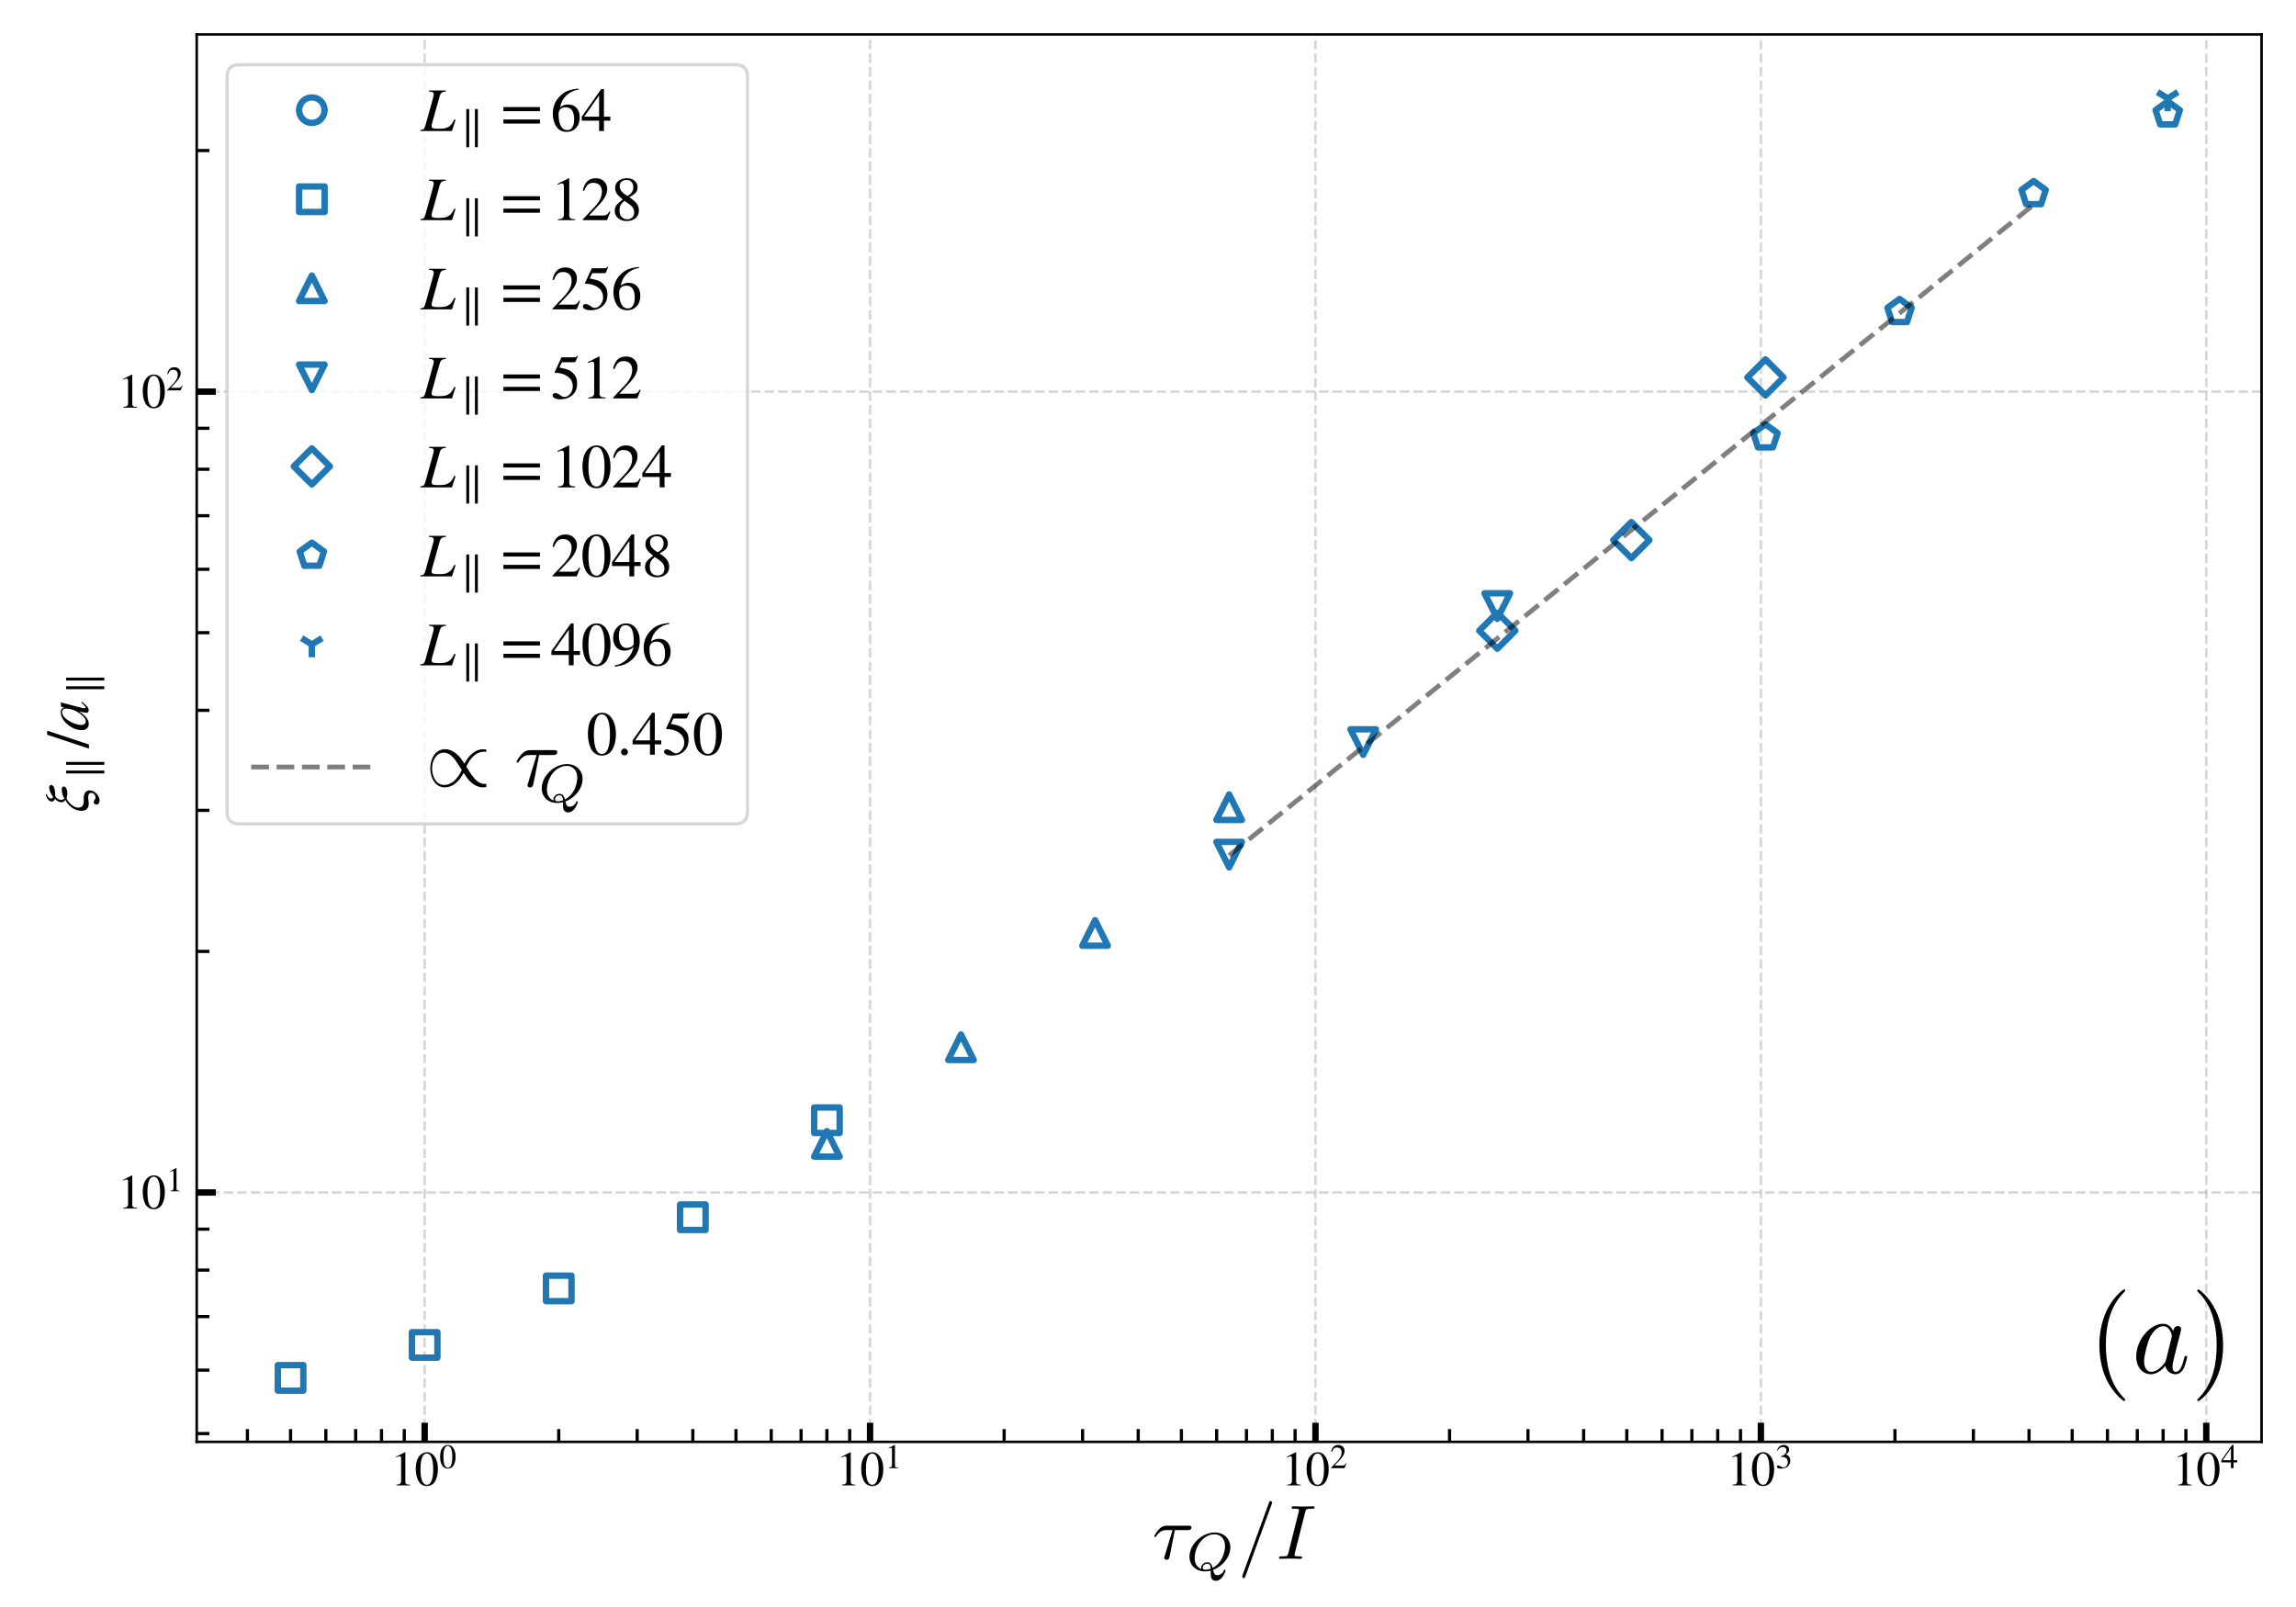 <?xml version="1.0" encoding="UTF-8" standalone="no"?>
<svg
   width="720pt"
   height="504pt"
   viewBox="0 0 720 504"
   version="1.1"
   id="svg811"
   sodipodi:docname="tau-xi-parallel-large-h3-svg.svg"
   inkscape:version="1.1.2 (0a00cf5339, 2022-02-04)"
   xmlns:inkscape="http://www.inkscape.org/namespaces/inkscape"
   xmlns:sodipodi="http://sodipodi.sourceforge.net/DTD/sodipodi-0.dtd"
   xmlns:xlink="http://www.w3.org/1999/xlink"
   xmlns="http://www.w3.org/2000/svg"
   xmlns:svg="http://www.w3.org/2000/svg"
   xmlns:rdf="http://www.w3.org/1999/02/22-rdf-syntax-ns#"
   xmlns:cc="http://creativecommons.org/ns#"
   xmlns:dc="http://purl.org/dc/elements/1.1/">
  <sodipodi:namedview
     id="namedview813"
     pagecolor="#ffffff"
     bordercolor="#666666"
     borderopacity="1.0"
     inkscape:pageshadow="2"
     inkscape:pageopacity="0.0"
     inkscape:pagecheckerboard="0"
     inkscape:document-units="pt"
     showgrid="false"
     inkscape:zoom="0.64955355"
     inkscape:cx="-165.49829"
     inkscape:cy="22.323025"
     inkscape:window-width="2490"
     inkscape:window-height="1376"
     inkscape:window-x="70"
     inkscape:window-y="27"
     inkscape:window-maximized="1"
     inkscape:current-layer="svg811" />
  <defs
     id="defs6">
    <style
       type="text/css"
       id="style4">*{stroke-linejoin: round; stroke-linecap: butt}</style>
    <defs
       id="defs774">
      <path
         id="STIXGeneral-Italic-3bd"
         d="m 2835,2778 103,-26 Q 2867,2342 2752,1971 2637,1600 2422,1216 2208,832 1929,553 1651,275 1232,89 813,-96 307,-115 q -179,0 -179,141 0,38 19,83 l 589,2131 q 13,64 13,109 0,102 -96,134 -96,32 -320,39 v 102 l 1043,198 19,-12 L 723,390 q 1485,141 2112,2388 z"
         transform="scale(0.016)" />
      <path
         id="STIXGeneral-Regular-2b"
         d="M 4070,1408 H 2400 V -262 H 1978 V 1408 H 307 v 422 h 1671 v 1671 h 422 V 1830 h 1670 z"
         transform="scale(0.016)" />
      <path
         id="STIXGeneral-Italic-7a"
         d="M 2432,2669 582,467 q 295,-64 439,-160 144,-96 329,-371 218,-320 448,-320 173,0 173,96 0,32 -32,96 -51,102 -51,179 6,83 70,150 64,68 141,68 103,0 163,-64 61,-64 61,-173 0,-198 -167,-342 -166,-144 -428,-144 -269,0 -723,281 Q 570,32 333,32 186,32 45,-83 l -58,57 1984,2381 h -870 q -256,0 -372,-74 -115,-73 -211,-310 l -102,26 205,742 h 1811 z"
         transform="scale(0.016)" />
      <path
         id="STIXGeneral-Regular-2e"
         d="M 1158,275 Q 1158,134 1052,32 947,-70 800,-70 653,-70 550,32 448,134 448,281 q 0,148 105,253 106,106 253,106 141,0 246,-109 106,-109 106,-256 z"
         transform="scale(0.016)" />
    </defs>
  </defs>
  <g
     id="patch_1">
    <path
       d="M 0,504 H 720 V 0 H 0 Z"
       style="fill:#ffffff"
       id="path8" />
  </g>
  <g
     id="patch_2">
    <path
       d="M 61.689,452.209 H 709.2 V 10.8 H 61.689 Z"
       style="fill:#ffffff"
       id="path11" />
  </g>
  <g
     id="xtick_1">
    <g
       id="line2d_1">
      <path
         d="M 133.167,452.209 V 10.8"
         clip-path="url(#p55386d24bd)"
         style="fill:none;stroke:#b0b0b0;stroke-width:0.8;stroke-dasharray:2.96, 1.28;stroke-dashoffset:0;stroke-opacity:0.5"
         id="path14" />
    </g>
    <g
       id="line2d_2">
      <defs
         id="defs18">
        <path
           id="mf1fd5801b5"
           d="M 0,0 V -6"
           style="stroke:#000000;stroke-width:2" />
      </defs>
      <g
         id="g22">
        <use
           xlink:href="#mf1fd5801b5"
           x="133.167"
           y="452.209"
           style="stroke:#000000;stroke-width:2"
           id="use20"
           width="100%"
           height="100%" />
      </g>
    </g>
    <g
       id="text_1">
      <!-- $\mathdefault{10^{0}}$ -->
      <g
         transform="matrix(0.15,0,0,-0.15,122.517,465.953)"
         id="g35">
        <defs
           id="defs27">
          <path
             id="STIXGeneral-Regular-31"
             d="M 2522,0 H 755 v 96 q 352,19 480,131 128,112 128,381 v 2874 q 0,313 -192,313 -89,0 -288,-77 l -173,-64 v 90 l 1146,582 58,-19 V 486 q 0,-211 128,-301 128,-89 480,-89 z"
             transform="scale(0.016)" />
          <path
             id="STIXGeneral-Regular-30"
             d="m 3046,2112 q 0,-429 -83,-810 Q 2880,922 2717,602 2554,282 2266,96 1978,-90 1600,-90 1210,-90 915,108 621,307 461,640 301,973 227,1350 q -73,378 -73,800 0,596 147,1072 147,477 489,790 343,314 836,314 627,0 1023,-614 397,-614 397,-1600 z m -614,-32 q 0,1011 -215,1545 -214,535 -630,535 -397,0 -608,-538 Q 768,3085 768,2106 768,1120 979,598 1190,77 1600,77 q 403,0 617,521 215,522 215,1482 z"
             transform="scale(0.016)" />
        </defs>
        <use
           xlink:href="#STIXGeneral-Regular-31"
           transform="translate(0,0.684)"
           id="use29"
           x="0"
           y="0"
           width="100%"
           height="100%" />
        <use
           xlink:href="#STIXGeneral-Regular-30"
           transform="translate(50,0.684)"
           id="use31"
           x="0"
           y="0"
           width="100%"
           height="100%" />
        <use
           xlink:href="#STIXGeneral-Regular-30"
           transform="matrix(0.7,0,0,0.7,101.575,36.684)"
           id="use33"
           x="0"
           y="0"
           width="100%"
           height="100%" />
      </g>
    </g>
  </g>
  <g
     id="xtick_2">
    <g
       id="line2d_3">
      <path
         d="M 272.842,452.209 V 10.8"
         clip-path="url(#p55386d24bd)"
         style="fill:none;stroke:#b0b0b0;stroke-width:0.8;stroke-dasharray:2.96, 1.28;stroke-dashoffset:0;stroke-opacity:0.5"
         id="path39" />
    </g>
    <g
       id="line2d_4">
      <g
         id="g44">
        <use
           xlink:href="#mf1fd5801b5"
           x="272.842"
           y="452.209"
           style="stroke:#000000;stroke-width:2"
           id="use42"
           width="100%"
           height="100%" />
      </g>
    </g>
    <g
       id="text_2">
      <!-- $\mathdefault{10^{1}}$ -->
      <g
         transform="matrix(0.15,0,0,-0.15,262.192,465.953)"
         id="g53">
        <use
           xlink:href="#STIXGeneral-Regular-31"
           transform="translate(0,0.684)"
           id="use47"
           x="0"
           y="0"
           width="100%"
           height="100%" />
        <use
           xlink:href="#STIXGeneral-Regular-30"
           transform="translate(50,0.684)"
           id="use49"
           x="0"
           y="0"
           width="100%"
           height="100%" />
        <use
           xlink:href="#STIXGeneral-Regular-31"
           transform="matrix(0.7,0,0,0.7,101.575,36.684)"
           id="use51"
           x="0"
           y="0"
           width="100%"
           height="100%" />
      </g>
    </g>
  </g>
  <g
     id="xtick_3">
    <g
       id="line2d_5">
      <path
         d="M 412.516,452.209 V 10.8"
         clip-path="url(#p55386d24bd)"
         style="fill:none;stroke:#b0b0b0;stroke-width:0.8;stroke-dasharray:2.96, 1.28;stroke-dashoffset:0;stroke-opacity:0.5"
         id="path57" />
    </g>
    <g
       id="line2d_6">
      <g
         id="g62">
        <use
           xlink:href="#mf1fd5801b5"
           x="412.516"
           y="452.209"
           style="stroke:#000000;stroke-width:2"
           id="use60"
           width="100%"
           height="100%" />
      </g>
    </g>
    <g
       id="text_3">
      <!-- $\mathdefault{10^{2}}$ -->
      <g
         transform="matrix(0.15,0,0,-0.15,401.866,465.953)"
         id="g74">
        <defs
           id="defs66">
          <path
             id="STIXGeneral-Regular-32"
             d="M 3034,877 2688,0 H 186 v 77 l 1139,1209 q 448,468 640,858 192,390 192,806 0,429 -237,666 -237,237 -653,237 -345,0 -547,-180 -202,-179 -394,-652 l -134,32 q 109,595 438,934 330,339 893,339 531,0 857,-320 327,-320 327,-806 0,-723 -819,-1587 L 832,486 h 1498 q 211,0 335,83 125,84 279,346 z"
             transform="scale(0.016)" />
        </defs>
        <use
           xlink:href="#STIXGeneral-Regular-31"
           transform="translate(0,0.684)"
           id="use68"
           x="0"
           y="0"
           width="100%"
           height="100%" />
        <use
           xlink:href="#STIXGeneral-Regular-30"
           transform="translate(50,0.684)"
           id="use70"
           x="0"
           y="0"
           width="100%"
           height="100%" />
        <use
           xlink:href="#STIXGeneral-Regular-32"
           transform="matrix(0.7,0,0,0.7,101.575,36.684)"
           id="use72"
           x="0"
           y="0"
           width="100%"
           height="100%" />
      </g>
    </g>
  </g>
  <g
     id="xtick_4">
    <g
       id="line2d_7">
      <path
         d="M 552.191,452.209 V 10.8"
         clip-path="url(#p55386d24bd)"
         style="fill:none;stroke:#b0b0b0;stroke-width:0.8;stroke-dasharray:2.96, 1.28;stroke-dashoffset:0;stroke-opacity:0.5"
         id="path78" />
    </g>
    <g
       id="line2d_8">
      <g
         id="g83">
        <use
           xlink:href="#mf1fd5801b5"
           x="552.191"
           y="452.209"
           style="stroke:#000000;stroke-width:2"
           id="use81"
           width="100%"
           height="100%" />
      </g>
    </g>
    <g
       id="text_4">
      <!-- $\mathdefault{10^{3}}$ -->
      <g
         transform="matrix(0.15,0,0,-0.15,541.541,465.953)"
         id="g95">
        <defs
           id="defs87">
          <path
             id="STIXGeneral-Regular-33"
             d="m 390,3264 -102,26 q 147,480 460,758 314,278 794,278 448,0 723,-243 276,-243 276,-633 0,-525 -595,-884 352,-153 531,-339 281,-313 281,-825 0,-512 -294,-896 Q 2246,211 1840,60 1434,-90 979,-90 q -717,0 -717,365 0,103 77,167 77,64 186,64 160,0 390,-167 282,-198 551,-198 352,0 592,284 240,285 240,695 0,736 -666,928 -198,64 -653,64 v 90 q 359,121 538,230 518,294 518,858 0,320 -183,486 -182,166 -508,166 -576,0 -954,-678 z"
             transform="scale(0.016)" />
        </defs>
        <use
           xlink:href="#STIXGeneral-Regular-31"
           transform="translate(0,0.684)"
           id="use89"
           x="0"
           y="0"
           width="100%"
           height="100%" />
        <use
           xlink:href="#STIXGeneral-Regular-30"
           transform="translate(50,0.684)"
           id="use91"
           x="0"
           y="0"
           width="100%"
           height="100%" />
        <use
           xlink:href="#STIXGeneral-Regular-33"
           transform="matrix(0.7,0,0,0.7,101.575,36.684)"
           id="use93"
           x="0"
           y="0"
           width="100%"
           height="100%" />
      </g>
    </g>
  </g>
  <g
     id="xtick_5">
    <g
       id="line2d_9">
      <path
         d="M 691.865,452.209 V 10.8"
         clip-path="url(#p55386d24bd)"
         style="fill:none;stroke:#b0b0b0;stroke-width:0.8;stroke-dasharray:2.96, 1.28;stroke-dashoffset:0;stroke-opacity:0.5"
         id="path99" />
    </g>
    <g
       id="line2d_10">
      <g
         id="g104">
        <use
           xlink:href="#mf1fd5801b5"
           x="691.865"
           y="452.209"
           style="stroke:#000000;stroke-width:2"
           id="use102"
           width="100%"
           height="100%" />
      </g>
    </g>
    <g
       id="text_5">
      <!-- $\mathdefault{10^{4}}$ -->
      <g
         transform="matrix(0.15,0,0,-0.15,681.215,465.953)"
         id="g116">
        <defs
           id="defs108">
          <path
             id="STIXGeneral-Regular-34"
             d="M 3027,1069 H 2368 V 0 H 1869 V 1069 H 77 v 409 l 2009,2848 h 282 V 1478 h 659 z M 1869,1478 V 3674 L 333,1478 Z"
             transform="scale(0.016)" />
        </defs>
        <use
           xlink:href="#STIXGeneral-Regular-31"
           transform="translate(0,0.684)"
           id="use110"
           x="0"
           y="0"
           width="100%"
           height="100%" />
        <use
           xlink:href="#STIXGeneral-Regular-30"
           transform="translate(50,0.684)"
           id="use112"
           x="0"
           y="0"
           width="100%"
           height="100%" />
        <use
           xlink:href="#STIXGeneral-Regular-34"
           transform="matrix(0.7,0,0,0.7,101.575,36.684)"
           id="use114"
           x="0"
           y="0"
           width="100%"
           height="100%" />
      </g>
    </g>
  </g>
  <g
     id="xtick_6">
    <g
       id="line2d_11">
      <defs
         id="defs121">
        <path
           id="m476f206c95"
           d="M 0,0 V -4"
           style="stroke:#000000" />
      </defs>
      <g
         id="g125">
        <use
           xlink:href="#m476f206c95"
           x="77.585"
           y="452.209"
           style="stroke:#000000"
           id="use123"
           width="100%"
           height="100%" />
      </g>
    </g>
  </g>
  <g
     id="xtick_7">
    <g
       id="line2d_12">
      <g
         id="g131">
        <use
           xlink:href="#m476f206c95"
           x="91.121"
           y="452.209"
           style="stroke:#000000"
           id="use129"
           width="100%"
           height="100%" />
      </g>
    </g>
  </g>
  <g
     id="xtick_8">
    <g
       id="line2d_13">
      <g
         id="g137">
        <use
           xlink:href="#m476f206c95"
           x="102.181"
           y="452.209"
           style="stroke:#000000"
           id="use135"
           width="100%"
           height="100%" />
      </g>
    </g>
  </g>
  <g
     id="xtick_9">
    <g
       id="line2d_14">
      <g
         id="g143">
        <use
           xlink:href="#m476f206c95"
           x="111.532"
           y="452.209"
           style="stroke:#000000"
           id="use141"
           width="100%"
           height="100%" />
      </g>
    </g>
  </g>
  <g
     id="xtick_10">
    <g
       id="line2d_15">
      <g
         id="g149">
        <use
           xlink:href="#m476f206c95"
           x="119.632"
           y="452.209"
           style="stroke:#000000"
           id="use147"
           width="100%"
           height="100%" />
      </g>
    </g>
  </g>
  <g
     id="xtick_11">
    <g
       id="line2d_16">
      <g
         id="g155">
        <use
           xlink:href="#m476f206c95"
           x="126.776"
           y="452.209"
           style="stroke:#000000"
           id="use153"
           width="100%"
           height="100%" />
      </g>
    </g>
  </g>
  <g
     id="xtick_12">
    <g
       id="line2d_17">
      <g
         id="g161">
        <use
           xlink:href="#m476f206c95"
           x="175.214"
           y="452.209"
           style="stroke:#000000"
           id="use159"
           width="100%"
           height="100%" />
      </g>
    </g>
  </g>
  <g
     id="xtick_13">
    <g
       id="line2d_18">
      <g
         id="g167">
        <use
           xlink:href="#m476f206c95"
           x="199.809"
           y="452.209"
           style="stroke:#000000"
           id="use165"
           width="100%"
           height="100%" />
      </g>
    </g>
  </g>
  <g
     id="xtick_14">
    <g
       id="line2d_19">
      <g
         id="g173">
        <use
           xlink:href="#m476f206c95"
           x="217.26"
           y="452.209"
           style="stroke:#000000"
           id="use171"
           width="100%"
           height="100%" />
      </g>
    </g>
  </g>
  <g
     id="xtick_15">
    <g
       id="line2d_20">
      <g
         id="g179">
        <use
           xlink:href="#m476f206c95"
           x="230.796"
           y="452.209"
           style="stroke:#000000"
           id="use177"
           width="100%"
           height="100%" />
      </g>
    </g>
  </g>
  <g
     id="xtick_16">
    <g
       id="line2d_21">
      <g
         id="g185">
        <use
           xlink:href="#m476f206c95"
           x="241.855"
           y="452.209"
           style="stroke:#000000"
           id="use183"
           width="100%"
           height="100%" />
      </g>
    </g>
  </g>
  <g
     id="xtick_17">
    <g
       id="line2d_22">
      <g
         id="g191">
        <use
           xlink:href="#m476f206c95"
           x="251.206"
           y="452.209"
           style="stroke:#000000"
           id="use189"
           width="100%"
           height="100%" />
      </g>
    </g>
  </g>
  <g
     id="xtick_18">
    <g
       id="line2d_23">
      <g
         id="g197">
        <use
           xlink:href="#m476f206c95"
           x="259.306"
           y="452.209"
           style="stroke:#000000"
           id="use195"
           width="100%"
           height="100%" />
      </g>
    </g>
  </g>
  <g
     id="xtick_19">
    <g
       id="line2d_24">
      <g
         id="g203">
        <use
           xlink:href="#m476f206c95"
           x="266.451"
           y="452.209"
           style="stroke:#000000"
           id="use201"
           width="100%"
           height="100%" />
      </g>
    </g>
  </g>
  <g
     id="xtick_20">
    <g
       id="line2d_25">
      <g
         id="g209">
        <use
           xlink:href="#m476f206c95"
           x="314.888"
           y="452.209"
           style="stroke:#000000"
           id="use207"
           width="100%"
           height="100%" />
      </g>
    </g>
  </g>
  <g
     id="xtick_21">
    <g
       id="line2d_26">
      <g
         id="g215">
        <use
           xlink:href="#m476f206c95"
           x="339.483"
           y="452.209"
           style="stroke:#000000"
           id="use213"
           width="100%"
           height="100%" />
      </g>
    </g>
  </g>
  <g
     id="xtick_22">
    <g
       id="line2d_27">
      <g
         id="g221">
        <use
           xlink:href="#m476f206c95"
           x="356.934"
           y="452.209"
           style="stroke:#000000"
           id="use219"
           width="100%"
           height="100%" />
      </g>
    </g>
  </g>
  <g
     id="xtick_23">
    <g
       id="line2d_28">
      <g
         id="g227">
        <use
           xlink:href="#m476f206c95"
           x="370.47"
           y="452.209"
           style="stroke:#000000"
           id="use225"
           width="100%"
           height="100%" />
      </g>
    </g>
  </g>
  <g
     id="xtick_24">
    <g
       id="line2d_29">
      <g
         id="g233">
        <use
           xlink:href="#m476f206c95"
           x="381.53"
           y="452.209"
           style="stroke:#000000"
           id="use231"
           width="100%"
           height="100%" />
      </g>
    </g>
  </g>
  <g
     id="xtick_25">
    <g
       id="line2d_30">
      <g
         id="g239">
        <use
           xlink:href="#m476f206c95"
           x="390.88"
           y="452.209"
           style="stroke:#000000"
           id="use237"
           width="100%"
           height="100%" />
      </g>
    </g>
  </g>
  <g
     id="xtick_26">
    <g
       id="line2d_31">
      <g
         id="g245">
        <use
           xlink:href="#m476f206c95"
           x="398.98"
           y="452.209"
           style="stroke:#000000"
           id="use243"
           width="100%"
           height="100%" />
      </g>
    </g>
  </g>
  <g
     id="xtick_27">
    <g
       id="line2d_32">
      <g
         id="g251">
        <use
           xlink:href="#m476f206c95"
           x="406.125"
           y="452.209"
           style="stroke:#000000"
           id="use249"
           width="100%"
           height="100%" />
      </g>
    </g>
  </g>
  <g
     id="xtick_28">
    <g
       id="line2d_33">
      <g
         id="g257">
        <use
           xlink:href="#m476f206c95"
           x="454.562"
           y="452.209"
           style="stroke:#000000"
           id="use255"
           width="100%"
           height="100%" />
      </g>
    </g>
  </g>
  <g
     id="xtick_29">
    <g
       id="line2d_34">
      <g
         id="g263">
        <use
           xlink:href="#m476f206c95"
           x="479.158"
           y="452.209"
           style="stroke:#000000"
           id="use261"
           width="100%"
           height="100%" />
      </g>
    </g>
  </g>
  <g
     id="xtick_30">
    <g
       id="line2d_35">
      <g
         id="g269">
        <use
           xlink:href="#m476f206c95"
           x="496.609"
           y="452.209"
           style="stroke:#000000"
           id="use267"
           width="100%"
           height="100%" />
      </g>
    </g>
  </g>
  <g
     id="xtick_31">
    <g
       id="line2d_36">
      <g
         id="g275">
        <use
           xlink:href="#m476f206c95"
           x="510.144"
           y="452.209"
           style="stroke:#000000"
           id="use273"
           width="100%"
           height="100%" />
      </g>
    </g>
  </g>
  <g
     id="xtick_32">
    <g
       id="line2d_37">
      <g
         id="g281">
        <use
           xlink:href="#m476f206c95"
           x="521.204"
           y="452.209"
           style="stroke:#000000"
           id="use279"
           width="100%"
           height="100%" />
      </g>
    </g>
  </g>
  <g
     id="xtick_33">
    <g
       id="line2d_38">
      <g
         id="g287">
        <use
           xlink:href="#m476f206c95"
           x="530.555"
           y="452.209"
           style="stroke:#000000"
           id="use285"
           width="100%"
           height="100%" />
      </g>
    </g>
  </g>
  <g
     id="xtick_34">
    <g
       id="line2d_39">
      <g
         id="g293">
        <use
           xlink:href="#m476f206c95"
           x="538.655"
           y="452.209"
           style="stroke:#000000"
           id="use291"
           width="100%"
           height="100%" />
      </g>
    </g>
  </g>
  <g
     id="xtick_35">
    <g
       id="line2d_40">
      <g
         id="g299">
        <use
           xlink:href="#m476f206c95"
           x="545.799"
           y="452.209"
           style="stroke:#000000"
           id="use297"
           width="100%"
           height="100%" />
      </g>
    </g>
  </g>
  <g
     id="xtick_36">
    <g
       id="line2d_41">
      <g
         id="g305">
        <use
           xlink:href="#m476f206c95"
           x="594.237"
           y="452.209"
           style="stroke:#000000"
           id="use303"
           width="100%"
           height="100%" />
      </g>
    </g>
  </g>
  <g
     id="xtick_37">
    <g
       id="line2d_42">
      <g
         id="g311">
        <use
           xlink:href="#m476f206c95"
           x="618.832"
           y="452.209"
           style="stroke:#000000"
           id="use309"
           width="100%"
           height="100%" />
      </g>
    </g>
  </g>
  <g
     id="xtick_38">
    <g
       id="line2d_43">
      <g
         id="g317">
        <use
           xlink:href="#m476f206c95"
           x="636.283"
           y="452.209"
           style="stroke:#000000"
           id="use315"
           width="100%"
           height="100%" />
      </g>
    </g>
  </g>
  <g
     id="xtick_39">
    <g
       id="line2d_44">
      <g
         id="g323">
        <use
           xlink:href="#m476f206c95"
           x="649.819"
           y="452.209"
           style="stroke:#000000"
           id="use321"
           width="100%"
           height="100%" />
      </g>
    </g>
  </g>
  <g
     id="xtick_40">
    <g
       id="line2d_45">
      <g
         id="g329">
        <use
           xlink:href="#m476f206c95"
           x="660.878"
           y="452.209"
           style="stroke:#000000"
           id="use327"
           width="100%"
           height="100%" />
      </g>
    </g>
  </g>
  <g
     id="xtick_41">
    <g
       id="line2d_46">
      <g
         id="g335">
        <use
           xlink:href="#m476f206c95"
           x="670.229"
           y="452.209"
           style="stroke:#000000"
           id="use333"
           width="100%"
           height="100%" />
      </g>
    </g>
  </g>
  <g
     id="xtick_42">
    <g
       id="line2d_47">
      <g
         id="g341">
        <use
           xlink:href="#m476f206c95"
           x="678.329"
           y="452.209"
           style="stroke:#000000"
           id="use339"
           width="100%"
           height="100%" />
      </g>
    </g>
  </g>
  <g
     id="xtick_43">
    <g
       id="line2d_48">
      <g
         id="g347">
        <use
           xlink:href="#m476f206c95"
           x="685.474"
           y="452.209"
           style="stroke:#000000"
           id="use345"
           width="100%"
           height="100%" />
      </g>
    </g>
  </g>
  <g
     id="matplotlib.axis_2">
    <g
       id="ytick_1">
      <g
         id="line2d_49">
        <path
           d="M 61.689,374.001 H 709.2"
           clip-path="url(#p55386d24bd)"
           style="fill:none;stroke:#b0b0b0;stroke-width:0.8;stroke-dasharray:2.96, 1.28;stroke-dashoffset:0;stroke-opacity:0.5"
           id="path366" />
      </g>
      <g
         id="line2d_50">
        <defs
           id="defs370">
          <path
             id="m7e66ffad84"
             d="M 0,0 H 6"
             style="stroke:#000000;stroke-width:2" />
        </defs>
        <g
           id="g374">
          <use
             xlink:href="#m7e66ffad84"
             x="61.689"
             y="374.001"
             style="stroke:#000000;stroke-width:2"
             id="use372"
             width="100%"
             height="100%" />
        </g>
      </g>
      <g
         id="text_7">
        <!-- $\mathdefault{10^{1}}$ -->
        <g
           transform="matrix(0.15,0,0,-0.15,36.889,379.123)"
           id="g383">
          <use
             xlink:href="#STIXGeneral-Regular-31"
             transform="translate(0,0.684)"
             id="use377"
             x="0"
             y="0"
             width="100%"
             height="100%" />
          <use
             xlink:href="#STIXGeneral-Regular-30"
             transform="translate(50,0.684)"
             id="use379"
             x="0"
             y="0"
             width="100%"
             height="100%" />
          <use
             xlink:href="#STIXGeneral-Regular-31"
             transform="matrix(0.7,0,0,0.7,101.575,36.684)"
             id="use381"
             x="0"
             y="0"
             width="100%"
             height="100%" />
        </g>
      </g>
    </g>
    <g
       id="ytick_2">
      <g
         id="line2d_51">
        <path
           d="M 61.689,122.824 H 709.2"
           clip-path="url(#p55386d24bd)"
           style="fill:none;stroke:#b0b0b0;stroke-width:0.8;stroke-dasharray:2.96, 1.28;stroke-dashoffset:0;stroke-opacity:0.5"
           id="path387" />
      </g>
      <g
         id="line2d_52">
        <g
           id="g392">
          <use
             xlink:href="#m7e66ffad84"
             x="61.689"
             y="122.824"
             style="stroke:#000000;stroke-width:2"
             id="use390"
             width="100%"
             height="100%" />
        </g>
      </g>
      <g
         id="text_8">
        <!-- $\mathdefault{10^{2}}$ -->
        <g
           transform="matrix(0.15,0,0,-0.15,36.889,127.946)"
           id="g401">
          <use
             xlink:href="#STIXGeneral-Regular-31"
             transform="translate(0,0.684)"
             id="use395"
             x="0"
             y="0"
             width="100%"
             height="100%" />
          <use
             xlink:href="#STIXGeneral-Regular-30"
             transform="translate(50,0.684)"
             id="use397"
             x="0"
             y="0"
             width="100%"
             height="100%" />
          <use
             xlink:href="#STIXGeneral-Regular-32"
             transform="matrix(0.7,0,0,0.7,101.575,36.684)"
             id="use399"
             x="0"
             y="0"
             width="100%"
             height="100%" />
        </g>
      </g>
    </g>
    <g
       id="ytick_3">
      <g
         id="line2d_53">
        <defs
           id="defs406">
          <path
             id="m32b6e21a8e"
             d="M 0,0 H 4"
             style="stroke:#000000" />
        </defs>
        <g
           id="g410">
          <use
             xlink:href="#m32b6e21a8e"
             x="61.689"
             y="449.613"
             style="stroke:#000000"
             id="use408"
             width="100%"
             height="100%" />
        </g>
      </g>
    </g>
    <g
       id="ytick_4">
      <g
         id="line2d_54">
        <g
           id="g416">
          <use
             xlink:href="#m32b6e21a8e"
             x="61.689"
             y="429.724"
             style="stroke:#000000"
             id="use414"
             width="100%"
             height="100%" />
        </g>
      </g>
    </g>
    <g
       id="ytick_5">
      <g
         id="line2d_55">
        <g
           id="g422">
          <use
             xlink:href="#m32b6e21a8e"
             x="61.689"
             y="412.909"
             style="stroke:#000000"
             id="use420"
             width="100%"
             height="100%" />
        </g>
      </g>
    </g>
    <g
       id="ytick_6">
      <g
         id="line2d_56">
        <g
           id="g428">
          <use
             xlink:href="#m32b6e21a8e"
             x="61.689"
             y="398.343"
             style="stroke:#000000"
             id="use426"
             width="100%"
             height="100%" />
        </g>
      </g>
    </g>
    <g
       id="ytick_7">
      <g
         id="line2d_57">
        <g
           id="g434">
          <use
             xlink:href="#m32b6e21a8e"
             x="61.689"
             y="385.494"
             style="stroke:#000000"
             id="use432"
             width="100%"
             height="100%" />
        </g>
      </g>
    </g>
    <g
       id="ytick_8">
      <g
         id="line2d_58">
        <g
           id="g440">
          <use
             xlink:href="#m32b6e21a8e"
             x="61.689"
             y="298.389"
             style="stroke:#000000"
             id="use438"
             width="100%"
             height="100%" />
        </g>
      </g>
    </g>
    <g
       id="ytick_9">
      <g
         id="line2d_59">
        <g
           id="g446">
          <use
             xlink:href="#m32b6e21a8e"
             x="61.689"
             y="254.159"
             style="stroke:#000000"
             id="use444"
             width="100%"
             height="100%" />
        </g>
      </g>
    </g>
    <g
       id="ytick_10">
      <g
         id="line2d_60">
        <g
           id="g452">
          <use
             xlink:href="#m32b6e21a8e"
             x="61.689"
             y="222.777"
             style="stroke:#000000"
             id="use450"
             width="100%"
             height="100%" />
        </g>
      </g>
    </g>
    <g
       id="ytick_11">
      <g
         id="line2d_61">
        <g
           id="g458">
          <use
             xlink:href="#m32b6e21a8e"
             x="61.689"
             y="198.436"
             style="stroke:#000000"
             id="use456"
             width="100%"
             height="100%" />
        </g>
      </g>
    </g>
    <g
       id="ytick_12">
      <g
         id="line2d_62">
        <g
           id="g464">
          <use
             xlink:href="#m32b6e21a8e"
             x="61.689"
             y="178.547"
             style="stroke:#000000"
             id="use462"
             width="100%"
             height="100%" />
        </g>
      </g>
    </g>
    <g
       id="ytick_13">
      <g
         id="line2d_63">
        <g
           id="g470">
          <use
             xlink:href="#m32b6e21a8e"
             x="61.689"
             y="161.732"
             style="stroke:#000000"
             id="use468"
             width="100%"
             height="100%" />
        </g>
      </g>
    </g>
    <g
       id="ytick_14">
      <g
         id="line2d_64">
        <g
           id="g476">
          <use
             xlink:href="#m32b6e21a8e"
             x="61.689"
             y="147.166"
             style="stroke:#000000"
             id="use474"
             width="100%"
             height="100%" />
        </g>
      </g>
    </g>
    <g
       id="ytick_15">
      <g
         id="line2d_65">
        <g
           id="g482">
          <use
             xlink:href="#m32b6e21a8e"
             x="61.689"
             y="134.317"
             style="stroke:#000000"
             id="use480"
             width="100%"
             height="100%" />
        </g>
      </g>
    </g>
    <g
       id="ytick_16">
      <g
         id="line2d_66">
        <g
           id="g488">
          <use
             xlink:href="#m32b6e21a8e"
             x="61.689"
             y="47.212"
             style="stroke:#000000"
             id="use486"
             width="100%"
             height="100%" />
        </g>
      </g>
    </g>
    <g
       id="text_9">
      <!-- $\xi_\parallel / a_\parallel$ -->
      <g
         transform="matrix(0,-0.19,-0.19,0,27.759,254.874)"
         id="g507">
        <defs
           id="defs495">
          <path
             id="STIXGeneral-Italic-3be"
             d="m 1894,4371 26,-102 q -467,-154 -467,-461 0,-154 185,-186 583,391 916,391 300,0 300,-199 0,-192 -253,-304 -252,-112 -745,-112 -237,0 -391,-218 -153,-217 -153,-390 0,-217 166,-339 378,263 884,263 339,0 339,-192 0,-116 -84,-196 -83,-80 -211,-118 -128,-38 -237,-54 -108,-16 -204,-16 -186,0 -461,83 -346,-115 -663,-480 -316,-365 -323,-698 0,-313 176,-454 176,-141 522,-141 45,0 134,3 90,3 109,3 403,0 621,-160 218,-160 218,-428 0,-288 -180,-544 -140,-218 -390,-362 -250,-144 -467,-144 -179,0 -304,83 -125,83 -125,250 0,109 77,189 77,80 198,80 103,0 221,-93 118,-93 195,-93 211,0 365,125 154,125 154,317 0,320 -487,320 -83,0 -285,-32 -201,-32 -297,-32 -781,0 -781,755 6,525 316,966 311,442 804,685 -237,160 -237,403 0,378 371,685 -83,0 -192,86 -108,87 -108,202 0,467 748,659 z"
             transform="scale(0.016)" />
          <path
             id="STIXGeneral-Regular-2225"
             d="m 2522,-1210 h -423 v 5626 h 423 z m -1274,0 H 826 v 5626 h 422 z"
             transform="scale(0.016)" />
          <path
             id="STIXGeneral-Italic-61"
             d="m 2963,710 83,-70 Q 2688,205 2518,70 2349,-64 2157,-64 q -256,0 -256,262 0,160 147,736 Q 1690,397 1389,163 1088,-70 749,-70 467,-70 288,125 109,320 109,672 q 0,486 278,992 279,506 707,832 429,326 845,326 429,0 512,-371 l 71,307 19,20 390,44 45,-19 q -6,-25 -38,-134 -570,-2074 -570,-2323 0,-84 90,-84 96,0 332,263 z m -627,1600 q 0,167 -96,269 -96,103 -262,103 -436,0 -839,-589 Q 928,1779 787,1395 646,1011 646,717 q 0,-474 384,-474 378,0 813,627 493,711 493,1440 z"
             transform="scale(0.016)" />
        </defs>
        <use
           xlink:href="#STIXGeneral-Italic-3be"
           transform="translate(0,0.703)"
           id="use497"
           x="0"
           y="0"
           width="100%"
           height="100%" />
        <use
           xlink:href="#STIXGeneral-Regular-2225"
           transform="matrix(0.7,0,0,0.7,55.508,-12.525)"
           id="use499"
           x="0"
           y="0"
           width="100%"
           height="100%" />
        <path
           id="use501"
           d="m 135.338,68.297 -22.797,-69 h -6.812 l 22.906,69 z"
           style="stroke-width:0.016" />
        <use
           xlink:href="#STIXGeneral-Italic-61"
           transform="translate(134.435,0.703)"
           id="use503"
           x="0"
           y="0"
           width="100%"
           height="100%" />
        <use
           xlink:href="#STIXGeneral-Regular-2225"
           transform="matrix(0.7,0,0,0.7,194.643,-12.525)"
           id="use505"
           x="0"
           y="0"
           width="100%"
           height="100%" />
      </g>
    </g>
  </g>
  <g
     id="line2d_67" />
  <g
     id="line2d_68">
    <defs
       id="defs513">
      <path
         id="m66c6a07233"
         d="M -4,4 H 4 V -4 H -4 Z"
         style="stroke:#1f77b4;stroke-width:2;stroke-linejoin:miter" />
    </defs>
    <g
       clip-path="url(#p55386d24bd)"
       id="g525">
      <use
         xlink:href="#m66c6a07233"
         x="259.306"
         y="351.336"
         style="fill-opacity:0;stroke:#1f77b4;stroke-width:2;stroke-linejoin:miter"
         id="use515"
         width="100%"
         height="100%" />
      <use
         xlink:href="#m66c6a07233"
         x="217.26"
         y="381.755"
         style="fill-opacity:0;stroke:#1f77b4;stroke-width:2;stroke-linejoin:miter"
         id="use517"
         width="100%"
         height="100%" />
      <use
         xlink:href="#m66c6a07233"
         x="91.121"
         y="432.145"
         style="fill-opacity:0;stroke:#1f77b4;stroke-width:2;stroke-linejoin:miter"
         id="use519"
         width="100%"
         height="100%" />
      <use
         xlink:href="#m66c6a07233"
         x="175.214"
         y="404.082"
         style="fill-opacity:0;stroke:#1f77b4;stroke-width:2;stroke-linejoin:miter"
         id="use521"
         width="100%"
         height="100%" />
      <use
         xlink:href="#m66c6a07233"
         x="133.167"
         y="421.805"
         style="fill-opacity:0;stroke:#1f77b4;stroke-width:2;stroke-linejoin:miter"
         id="use523"
         width="100%"
         height="100%" />
    </g>
  </g>
  <g
     id="line2d_69">
    <defs
       id="defs529">
      <path
         id="m4679423c39"
         d="M 0,-4 -4,4 H 4 Z"
         style="stroke:#1f77b4;stroke-width:2;stroke-linejoin:miter" />
    </defs>
    <g
       clip-path="url(#p55386d24bd)"
       id="g539">
      <use
         xlink:href="#m4679423c39"
         x="259.306"
         y="358.748"
         style="fill-opacity:0;stroke:#1f77b4;stroke-width:2;stroke-linejoin:miter"
         id="use531"
         width="100%"
         height="100%" />
      <use
         xlink:href="#m4679423c39"
         x="385.444"
         y="253.162"
         style="fill-opacity:0;stroke:#1f77b4;stroke-width:2;stroke-linejoin:miter"
         id="use533"
         width="100%"
         height="100%" />
      <use
         xlink:href="#m4679423c39"
         x="301.352"
         y="328.446"
         style="fill-opacity:0;stroke:#1f77b4;stroke-width:2;stroke-linejoin:miter"
         id="use535"
         width="100%"
         height="100%" />
      <use
         xlink:href="#m4679423c39"
         x="343.398"
         y="292.597"
         style="fill-opacity:0;stroke:#1f77b4;stroke-width:2;stroke-linejoin:miter"
         id="use537"
         width="100%"
         height="100%" />
    </g>
  </g>
  <g
     id="line2d_70">
    <defs
       id="defs543">
      <path
         id="m4f78874c58"
         d="M 0,4 4,-4 H -4 Z"
         style="stroke:#1f77b4;stroke-width:2;stroke-linejoin:miter" />
    </defs>
    <g
       clip-path="url(#p55386d24bd)"
       id="g551">
      <use
         xlink:href="#m4f78874c58"
         x="469.537"
         y="190.074"
         style="fill-opacity:0;stroke:#1f77b4;stroke-width:2;stroke-linejoin:miter"
         id="use545"
         width="100%"
         height="100%" />
      <use
         xlink:href="#m4f78874c58"
         x="385.444"
         y="268.034"
         style="fill-opacity:0;stroke:#1f77b4;stroke-width:2;stroke-linejoin:miter"
         id="use547"
         width="100%"
         height="100%" />
      <use
         xlink:href="#m4f78874c58"
         x="427.491"
         y="232.731"
         style="fill-opacity:0;stroke:#1f77b4;stroke-width:2;stroke-linejoin:miter"
         id="use549"
         width="100%"
         height="100%" />
    </g>
  </g>
  <g
     id="line2d_71">
    <defs
       id="defs555">
      <path
         id="m13c3ac9db1"
         d="M 0,5.657 5.657,0 0,-5.657 -5.657,0 Z"
         style="stroke:#1f77b4;stroke-width:2;stroke-linejoin:miter" />
    </defs>
    <g
       clip-path="url(#p55386d24bd)"
       id="g563">
      <use
         xlink:href="#m13c3ac9db1"
         x="469.537"
         y="197.799"
         style="fill-opacity:0;stroke:#1f77b4;stroke-width:2;stroke-linejoin:miter"
         id="use557"
         width="100%"
         height="100%" />
      <use
         xlink:href="#m13c3ac9db1"
         x="553.629"
         y="118.367"
         style="fill-opacity:0;stroke:#1f77b4;stroke-width:2;stroke-linejoin:miter"
         id="use559"
         width="100%"
         height="100%" />
      <use
         xlink:href="#m13c3ac9db1"
         x="511.583"
         y="169.385"
         style="fill-opacity:0;stroke:#1f77b4;stroke-width:2;stroke-linejoin:miter"
         id="use561"
         width="100%"
         height="100%" />
    </g>
  </g>
  <g
     id="line2d_72">
    <defs
       id="defs567">
      <path
         id="m392c2e6f6c"
         d="m 0,-4 -3.804,2.764 1.453,4.472 h 4.702 l 1.453,-4.472 z"
         style="stroke:#1f77b4;stroke-width:2;stroke-linejoin:miter" />
    </defs>
    <g
       clip-path="url(#p55386d24bd)"
       id="g577">
      <use
         xlink:href="#m392c2e6f6c"
         x="637.721"
         y="60.795"
         style="fill-opacity:0;stroke:#1f77b4;stroke-width:2;stroke-linejoin:miter"
         id="use569"
         width="100%"
         height="100%" />
      <use
         xlink:href="#m392c2e6f6c"
         x="553.629"
         y="137.071"
         style="fill-opacity:0;stroke:#1f77b4;stroke-width:2;stroke-linejoin:miter"
         id="use571"
         width="100%"
         height="100%" />
      <use
         xlink:href="#m392c2e6f6c"
         x="595.675"
         y="97.767"
         style="fill-opacity:0;stroke:#1f77b4;stroke-width:2;stroke-linejoin:miter"
         id="use573"
         width="100%"
         height="100%" />
      <use
         xlink:href="#m392c2e6f6c"
         x="679.768"
         y="35.775"
         style="fill-opacity:0;stroke:#1f77b4;stroke-width:2;stroke-linejoin:miter"
         id="use575"
         width="100%"
         height="100%" />
    </g>
  </g>
  <g
     id="line2d_73">
    <defs
       id="defs581">
      <path
         id="m426ea2c690"
         d="M 0,0 V 4 M 0,0 3.2,-2 M 0,0 -3.2,-2"
         style="stroke:#1f77b4;stroke-width:2" />
    </defs>
    <g
       clip-path="url(#p55386d24bd)"
       id="g585">
      <use
         xlink:href="#m426ea2c690"
         x="679.768"
         y="30.864"
         style="fill-opacity:0;stroke:#1f77b4;stroke-width:2"
         id="use583"
         width="100%"
         height="100%" />
    </g>
  </g>
  <g
     id="line2d_74">
    <path
       d="m 385.445,268.266 42.046,-34.013 42.046,-34.013 42.046,-34.013 42.046,-34.013 42.046,-34.013 42.046,-34.013"
       clip-path="url(#p55386d24bd)"
       style="fill:none;stroke:#000000;stroke-width:1.5;stroke-dasharray:5.55, 2.4;stroke-dashoffset:0;stroke-opacity:0.5"
       id="path588" />
  </g>
  <g
     id="patch_3">
    <path
       d="M 61.689,452.209 V 10.8"
       style="fill:none;stroke:#000000;stroke-width:0.8;stroke-linecap:square;stroke-linejoin:miter"
       id="path591" />
  </g>
  <g
     id="patch_4">
    <path
       d="M 709.2,452.209 V 10.8"
       style="fill:none;stroke:#000000;stroke-width:0.8;stroke-linecap:square;stroke-linejoin:miter"
       id="path594" />
  </g>
  <g
     id="patch_5">
    <path
       d="M 61.689,452.209 H 709.2"
       style="fill:none;stroke:#000000;stroke-width:0.8;stroke-linecap:square;stroke-linejoin:miter"
       id="path597" />
  </g>
  <g
     id="patch_6">
    <path
       d="M 61.689,10.8 H 709.2"
       style="fill:none;stroke:#000000;stroke-width:0.8;stroke-linecap:square;stroke-linejoin:miter"
       id="path600" />
  </g>
  <g
     id="patch_7"
     transform="matrix(1,0,0,1.022,0.01,-0.434)">
    <path
       d="m 74.989,253.24 h 155.61 q 3.8,0 3.8,-3.8 V 24.1 q 0,-3.8 -3.8,-3.8 H 74.989 q -3.8,0 -3.8,3.8 v 225.34 q 0,3.8 3.8,3.8 z"
       style="opacity:0.8;fill:#ffffff;stroke:#cccccc;stroke-linejoin:miter"
       id="path603" />
  </g>
  <g
     inkscape:label=""
     transform="matrix(2.648,0,0,2.648,-655.676,-2.052)"
     id="g36514-3-6"
     style="display:inline;stroke-linecap:butt;stroke-linejoin:round">
    <g
       id="g211-6-2">
      <g
         style="fill:#000000;fill-opacity:1"
         id="g5662-7-9">
        <g
           id="use2171-5-1"
           transform="translate(298,93.918)">
          <path
             style="stroke:none"
             d="M 7.203,-0.312 C 7.156,-0.312 7,-0.297 6.969,-0.297 c -0.781,0 -1.312,-0.781 -1.656,-1.297 -0.094,-0.172 -0.375,-0.578 -0.484,-0.75 0.25,-0.531 0.906,-1.766 2.094,-1.766 0.078,0 0.172,0 0.281,0.016 0,-0.25 -0.016,-0.266 -0.031,-0.281 -0.078,-0.016 -0.219,-0.031 -0.312,-0.031 -1.266,0 -2,1.219 -2.25,1.719 C 4.219,-3.297 4.078,-3.516 3.703,-3.828 3.094,-4.359 2.547,-4.406 2.297,-4.406 c -1.094,0 -1.734,1.109 -1.734,2.266 0,1.109 0.609,2.25 1.703,2.25 1.266,0 2.016,-1.219 2.25,-1.719 0.406,0.609 0.531,0.828 0.906,1.141 0.609,0.531 1.156,0.578 1.406,0.578 0.125,0 0.281,-0.016 0.375,-0.047 z m -2.906,-1.641 c -0.234,0.531 -0.906,1.781 -2.094,1.781 -0.969,0 -1.422,-1.062 -1.422,-1.969 C 0.781,-3.125 1.328,-4 2.156,-4 c 0.797,0 1.328,0.781 1.656,1.297 0.109,0.172 0.375,0.578 0.484,0.75 z m 0,0"
             id="path2665" />
        </g>
      </g>
      <g
         style="fill:#000000;fill-opacity:1"
         id="g1188-3-2">
        <g
           id="use1048-5-7"
           transform="translate(308.517,93.918)">
          <path
             style="stroke:none"
             d="m 2.938,-3.719 h 1.672 c 0.125,0 0.484,0 0.484,-0.344 0,-0.234 -0.203,-0.234 -0.406,-0.234 H 1.906 c -0.203,0 -0.594,0 -1.031,0.469 -0.328,0.359 -0.609,0.844 -0.609,0.891 0,0.016 0,0.109 0.125,0.109 0.078,0 0.094,-0.047 0.156,-0.125 C 1.031,-3.719 1.609,-3.719 1.812,-3.719 h 0.828 l -0.969,3.203 C 1.625,-0.406 1.562,-0.188 1.562,-0.156 c 0,0.109 0.078,0.281 0.297,0.281 0.328,0 0.375,-0.281 0.406,-0.438 z m 0,0"
             id="path2661" />
        </g>
      </g>
    </g>
  </g>
  <g
     id="line2d_75">
    <defs
       id="defs607">
      <path
         id="mc057e2a024"
         d="M 0,4 C 1.061,4 2.078,3.579 2.828,2.828 3.579,2.078 4,1.061 4,0 4,-1.061 3.579,-2.078 2.828,-2.828 2.078,-3.579 1.061,-4 0,-4 -1.061,-4 -2.078,-3.579 -2.828,-2.828 -3.579,-2.078 -4,-1.061 -4,0 -4,1.061 -3.579,2.078 -2.828,2.828 -2.078,3.579 -1.061,4 0,4 Z"
         style="stroke:#1f77b4;stroke-width:2" />
    </defs>
    <g
       id="g611">
      <use
         xlink:href="#mc057e2a024"
         x="97.789"
         y="34.55"
         style="fill-opacity:0;stroke:#1f77b4;stroke-width:2"
         id="use609"
         width="100%"
         height="100%" />
    </g>
  </g>
  <g
     id="text_10">
    <!-- $L_\parallel = 64$ -->
    <g
       transform="matrix(0.19,0,0,-0.19,131.989,41.2)"
       id="g629">
      <defs
         id="defs617">
        <path
           id="STIXGeneral-Italic-4c"
           d="M 3578,1152 3206,0 H -51 v 102 q 269,26 352,109 83,83 173,391 l 780,2803 q 71,237 71,397 0,140 -100,198 -99,58 -393,77 v 102 h 1747 v -102 q -294,-19 -432,-122 -137,-102 -214,-371 L 1165,838 q -64,-243 -64,-345 0,-147 140,-205 141,-58 532,-58 493,0 707,45 214,45 445,199 262,172 525,716 z"
           transform="scale(0.016)" />
        <path
           id="STIXGeneral-Regular-3d"
           d="M 4077,2048 H 307 v 422 h 3770 z m 0,-1280 H 307 v 422 h 3770 z"
           transform="scale(0.016)" />
        <path
           id="STIXGeneral-Regular-36"
           d="m 2854,4378 13,-103 Q 2112,4154 1606,3664 1101,3174 973,2451 q 371,288 813,288 563,0 886,-359 323,-358 323,-978 Q 2995,774 2669,378 2291,-90 1651,-90 870,-90 518,557 218,1107 218,1786 q 0,1049 697,1766 397,410 816,579 419,170 1123,247 z M 2419,1203 q 0,1242 -864,1242 -320,0 -531,-170 -211,-169 -211,-573 0,-748 233,-1180 234,-432 676,-432 339,0 518,304 179,304 179,809 z"
           transform="scale(0.016)" />
      </defs>
      <use
         xlink:href="#STIXGeneral-Italic-4c"
         transform="translate(0,0.594)"
         id="use619"
         x="0"
         y="0"
         width="100%"
         height="100%" />
      <use
         xlink:href="#STIXGeneral-Regular-2225"
         transform="matrix(0.7,0,0,0.7,65.708,-12.634)"
         id="use621"
         x="0"
         y="0"
         width="100%"
         height="100%" />
      <use
         xlink:href="#STIXGeneral-Regular-3d"
         transform="translate(131.275,0.594)"
         id="use623"
         x="0"
         y="0"
         width="100%"
         height="100%" />
      <use
         xlink:href="#STIXGeneral-Regular-36"
         transform="translate(214.215,0.594)"
         id="use625"
         x="0"
         y="0"
         width="100%"
         height="100%" />
      <use
         xlink:href="#STIXGeneral-Regular-34"
         transform="translate(264.215,0.594)"
         id="use627"
         x="0"
         y="0"
         width="100%"
         height="100%" />
    </g>
  </g>
  <g
     id="line2d_76">
    <g
       id="g634">
      <use
         xlink:href="#m66c6a07233"
         x="97.789"
         y="62.48"
         style="fill-opacity:0;stroke:#1f77b4;stroke-width:2;stroke-linejoin:miter"
         id="use632"
         width="100%"
         height="100%" />
    </g>
  </g>
  <g
     id="text_11">
    <!-- $L_\parallel = 128$ -->
    <g
       transform="matrix(0.19,0,0,-0.19,131.989,69.13)"
       id="g652">
      <defs
         id="defs638">
        <path
           id="STIXGeneral-Regular-38"
           d="m 2848,992 q 0,-493 -343,-788 -342,-294 -918,-294 -537,0 -883,294 -346,295 -346,750 0,339 166,579 167,240 666,592 -480,397 -637,640 -156,243 -156,563 0,454 348,726 349,272 893,272 468,0 772,-266 304,-265 304,-649 0,-352 -183,-563 -182,-211 -675,-474 576,-384 784,-685 208,-300 208,-697 z m -576,2419 q 0,333 -186,534 -185,202 -512,202 -326,0 -515,-170 -189,-169 -189,-464 0,-294 189,-534 189,-240 611,-489 327,192 464,406 138,214 138,515 z M 1734,1741 1357,1997 Q 1075,1766 960,1545 845,1325 845,1011 845,576 1065,333 1286,90 1658,90 q 313,0 508,195 196,195 196,509 0,288 -148,505 -147,218 -480,442 z"
           transform="scale(0.016)" />
      </defs>
      <use
         xlink:href="#STIXGeneral-Italic-4c"
         transform="translate(0,0.406)"
         id="use640"
         x="0"
         y="0"
         width="100%"
         height="100%" />
      <use
         xlink:href="#STIXGeneral-Regular-2225"
         transform="matrix(0.7,0,0,0.7,65.708,-12.822)"
         id="use642"
         x="0"
         y="0"
         width="100%"
         height="100%" />
      <use
         xlink:href="#STIXGeneral-Regular-3d"
         transform="translate(131.275,0.406)"
         id="use644"
         x="0"
         y="0"
         width="100%"
         height="100%" />
      <use
         xlink:href="#STIXGeneral-Regular-31"
         transform="translate(214.215,0.406)"
         id="use646"
         x="0"
         y="0"
         width="100%"
         height="100%" />
      <use
         xlink:href="#STIXGeneral-Regular-32"
         transform="translate(264.215,0.406)"
         id="use648"
         x="0"
         y="0"
         width="100%"
         height="100%" />
      <use
         xlink:href="#STIXGeneral-Regular-38"
         transform="translate(314.215,0.406)"
         id="use650"
         x="0"
         y="0"
         width="100%"
         height="100%" />
    </g>
  </g>
  <g
     id="line2d_77">
    <g
       id="g657">
      <use
         xlink:href="#m4679423c39"
         x="97.789"
         y="90.41"
         style="fill-opacity:0;stroke:#1f77b4;stroke-width:2;stroke-linejoin:miter"
         id="use655"
         width="100%"
         height="100%" />
    </g>
  </g>
  <g
     id="text_12">
    <!-- $L_\parallel = 256$ -->
    <g
       transform="matrix(0.19,0,0,-0.19,131.989,97.06)"
       id="g675">
      <defs
         id="defs661">
        <path
           id="STIXGeneral-Regular-35"
           d="m 2803,4358 -230,-544 q -39,-83 -173,-83 H 1158 L 902,3187 q 704,-134 1018,-291 314,-157 582,-528 224,-307 224,-813 0,-461 -150,-775 Q 2426,467 2099,224 1664,-90 1011,-90 646,-90 422,19 198,128 198,307 q 0,243 288,243 231,0 474,-198 250,-205 454,-205 333,0 598,333 266,333 266,749 0,614 -428,960 -557,448 -1364,448 -76,0 -76,51 l 6,32 698,1517 h 1324 q 109,0 170,32 61,32 138,134 z"
           transform="scale(0.016)" />
      </defs>
      <use
         xlink:href="#STIXGeneral-Italic-4c"
         transform="translate(0,0.203)"
         id="use663"
         x="0"
         y="0"
         width="100%"
         height="100%" />
      <use
         xlink:href="#STIXGeneral-Regular-2225"
         transform="matrix(0.7,0,0,0.7,65.708,-13.025)"
         id="use665"
         x="0"
         y="0"
         width="100%"
         height="100%" />
      <use
         xlink:href="#STIXGeneral-Regular-3d"
         transform="translate(131.275,0.203)"
         id="use667"
         x="0"
         y="0"
         width="100%"
         height="100%" />
      <use
         xlink:href="#STIXGeneral-Regular-32"
         transform="translate(214.215,0.203)"
         id="use669"
         x="0"
         y="0"
         width="100%"
         height="100%" />
      <use
         xlink:href="#STIXGeneral-Regular-35"
         transform="translate(264.215,0.203)"
         id="use671"
         x="0"
         y="0"
         width="100%"
         height="100%" />
      <use
         xlink:href="#STIXGeneral-Regular-36"
         transform="translate(314.215,0.203)"
         id="use673"
         x="0"
         y="0"
         width="100%"
         height="100%" />
    </g>
  </g>
  <g
     id="line2d_78">
    <g
       id="g680">
      <use
         xlink:href="#m4f78874c58"
         x="97.789"
         y="118.34"
         style="fill-opacity:0;stroke:#1f77b4;stroke-width:2;stroke-linejoin:miter"
         id="use678"
         width="100%"
         height="100%" />
    </g>
  </g>
  <g
     id="text_13">
    <!-- $L_\parallel = 512$ -->
    <g
       transform="matrix(0.19,0,0,-0.19,131.989,124.99)"
       id="g695">
      <use
         xlink:href="#STIXGeneral-Italic-4c"
         transform="translate(0,0.203)"
         id="use683"
         x="0"
         y="0"
         width="100%"
         height="100%" />
      <use
         xlink:href="#STIXGeneral-Regular-2225"
         transform="matrix(0.7,0,0,0.7,65.708,-13.025)"
         id="use685"
         x="0"
         y="0"
         width="100%"
         height="100%" />
      <use
         xlink:href="#STIXGeneral-Regular-3d"
         transform="translate(131.275,0.203)"
         id="use687"
         x="0"
         y="0"
         width="100%"
         height="100%" />
      <use
         xlink:href="#STIXGeneral-Regular-35"
         transform="translate(214.215,0.203)"
         id="use689"
         x="0"
         y="0"
         width="100%"
         height="100%" />
      <use
         xlink:href="#STIXGeneral-Regular-31"
         transform="translate(264.215,0.203)"
         id="use691"
         x="0"
         y="0"
         width="100%"
         height="100%" />
      <use
         xlink:href="#STIXGeneral-Regular-32"
         transform="translate(314.215,0.203)"
         id="use693"
         x="0"
         y="0"
         width="100%"
         height="100%" />
    </g>
  </g>
  <g
     id="line2d_79">
    <g
       id="g700">
      <use
         xlink:href="#m13c3ac9db1"
         x="97.789"
         y="146.27"
         style="fill-opacity:0;stroke:#1f77b4;stroke-width:2;stroke-linejoin:miter"
         id="use698"
         width="100%"
         height="100%" />
    </g>
  </g>
  <g
     id="text_14">
    <!-- $L_\parallel = 1024$ -->
    <g
       transform="matrix(0.19,0,0,-0.19,131.989,152.92)"
       id="g717">
      <use
         xlink:href="#STIXGeneral-Italic-4c"
         transform="translate(0,0.406)"
         id="use703"
         x="0"
         y="0"
         width="100%"
         height="100%" />
      <use
         xlink:href="#STIXGeneral-Regular-2225"
         transform="matrix(0.7,0,0,0.7,65.708,-12.822)"
         id="use705"
         x="0"
         y="0"
         width="100%"
         height="100%" />
      <use
         xlink:href="#STIXGeneral-Regular-3d"
         transform="translate(131.275,0.406)"
         id="use707"
         x="0"
         y="0"
         width="100%"
         height="100%" />
      <use
         xlink:href="#STIXGeneral-Regular-31"
         transform="translate(214.215,0.406)"
         id="use709"
         x="0"
         y="0"
         width="100%"
         height="100%" />
      <use
         xlink:href="#STIXGeneral-Regular-30"
         transform="translate(264.215,0.406)"
         id="use711"
         x="0"
         y="0"
         width="100%"
         height="100%" />
      <use
         xlink:href="#STIXGeneral-Regular-32"
         transform="translate(314.215,0.406)"
         id="use713"
         x="0"
         y="0"
         width="100%"
         height="100%" />
      <use
         xlink:href="#STIXGeneral-Regular-34"
         transform="translate(364.215,0.406)"
         id="use715"
         x="0"
         y="0"
         width="100%"
         height="100%" />
    </g>
  </g>
  <g
     id="line2d_80">
    <g
       id="g722">
      <use
         xlink:href="#m392c2e6f6c"
         x="97.789"
         y="174.2"
         style="fill-opacity:0;stroke:#1f77b4;stroke-width:2;stroke-linejoin:miter"
         id="use720"
         width="100%"
         height="100%" />
    </g>
  </g>
  <g
     id="text_15">
    <!-- $L_\parallel = 2048$ -->
    <g
       transform="matrix(0.19,0,0,-0.19,131.989,180.85)"
       id="g739">
      <use
         xlink:href="#STIXGeneral-Italic-4c"
         transform="translate(0,0.406)"
         id="use725"
         x="0"
         y="0"
         width="100%"
         height="100%" />
      <use
         xlink:href="#STIXGeneral-Regular-2225"
         transform="matrix(0.7,0,0,0.7,65.708,-12.822)"
         id="use727"
         x="0"
         y="0"
         width="100%"
         height="100%" />
      <use
         xlink:href="#STIXGeneral-Regular-3d"
         transform="translate(131.275,0.406)"
         id="use729"
         x="0"
         y="0"
         width="100%"
         height="100%" />
      <use
         xlink:href="#STIXGeneral-Regular-32"
         transform="translate(214.215,0.406)"
         id="use731"
         x="0"
         y="0"
         width="100%"
         height="100%" />
      <use
         xlink:href="#STIXGeneral-Regular-30"
         transform="translate(264.215,0.406)"
         id="use733"
         x="0"
         y="0"
         width="100%"
         height="100%" />
      <use
         xlink:href="#STIXGeneral-Regular-34"
         transform="translate(314.215,0.406)"
         id="use735"
         x="0"
         y="0"
         width="100%"
         height="100%" />
      <use
         xlink:href="#STIXGeneral-Regular-38"
         transform="translate(364.215,0.406)"
         id="use737"
         x="0"
         y="0"
         width="100%"
         height="100%" />
    </g>
  </g>
  <g
     id="line2d_81">
    <g
       id="g744">
      <use
         xlink:href="#m426ea2c690"
         x="97.789"
         y="202.13"
         style="fill-opacity:0;stroke:#1f77b4;stroke-width:2"
         id="use742"
         width="100%"
         height="100%" />
    </g>
  </g>
  <g
     id="text_16">
    <!-- $L_\parallel = 4096$ -->
    <g
       transform="matrix(0.19,0,0,-0.19,131.989,208.78)"
       id="g764">
      <defs
         id="defs748">
        <path
           id="STIXGeneral-Regular-39"
           d="m 378,-141 -20,128 q 736,128 1245,621 509,493 701,1274 -371,-365 -960,-365 -518,0 -835,358 -317,359 -317,941 0,646 381,1078 381,432 950,432 608,0 1005,-486 410,-512 410,-1318 0,-564 -196,-1060 Q 2547,966 2170,621 1773,262 1395,105 1018,-51 378,-141 Z m 1939,2413 v 250 q 0,1625 -845,1625 -301,0 -467,-217 -96,-128 -160,-384 -64,-256 -64,-512 0,-570 214,-906 215,-336 573,-336 256,0 502,125 247,125 247,355 z"
           transform="scale(0.016)" />
      </defs>
      <use
         xlink:href="#STIXGeneral-Italic-4c"
         transform="translate(0,0.594)"
         id="use750"
         x="0"
         y="0"
         width="100%"
         height="100%" />
      <use
         xlink:href="#STIXGeneral-Regular-2225"
         transform="matrix(0.7,0,0,0.7,65.708,-12.634)"
         id="use752"
         x="0"
         y="0"
         width="100%"
         height="100%" />
      <use
         xlink:href="#STIXGeneral-Regular-3d"
         transform="translate(131.275,0.594)"
         id="use754"
         x="0"
         y="0"
         width="100%"
         height="100%" />
      <use
         xlink:href="#STIXGeneral-Regular-34"
         transform="translate(214.215,0.594)"
         id="use756"
         x="0"
         y="0"
         width="100%"
         height="100%" />
      <use
         xlink:href="#STIXGeneral-Regular-30"
         transform="translate(264.215,0.594)"
         id="use758"
         x="0"
         y="0"
         width="100%"
         height="100%" />
      <use
         xlink:href="#STIXGeneral-Regular-39"
         transform="translate(314.215,0.594)"
         id="use760"
         x="0"
         y="0"
         width="100%"
         height="100%" />
      <use
         xlink:href="#STIXGeneral-Regular-36"
         transform="translate(364.215,0.594)"
         id="use762"
         x="0"
         y="0"
         width="100%"
         height="100%" />
    </g>
  </g>
  <g
     id="line2d_82"
     transform="translate(0,10.5)">
    <path
       d="m 78.789,230.06 h 19 19"
       style="fill:none;stroke:#000000;stroke-width:1.5;stroke-dasharray:5.55, 2.4;stroke-dashoffset:0;stroke-opacity:0.5"
       id="path767" />
  </g>
  <use
     xlink:href="#STIXGeneral-Regular-30"
     transform="matrix(0.19,0,0,-0.19,183.892,236.695)"
     id="use788"
     x="0"
     y="0"
     width="100%"
     height="100%" />
  <use
     xlink:href="#STIXGeneral-Regular-2e"
     transform="matrix(0.19,0,0,-0.19,193.392,236.695)"
     id="use790"
     x="0"
     y="0"
     width="100%"
     height="100%" />
  <use
     xlink:href="#STIXGeneral-Regular-34"
     transform="matrix(0.19,0,0,-0.19,198.142,236.695)"
     id="use792"
     x="0"
     y="0"
     width="100%"
     height="100%" />
  <use
     xlink:href="#STIXGeneral-Regular-35"
     transform="matrix(0.19,0,0,-0.19,207.642,236.695)"
     id="use794"
     x="0"
     y="0"
     width="100%"
     height="100%" />
  <use
     xlink:href="#STIXGeneral-Regular-30"
     transform="matrix(0.19,0,0,-0.19,217.142,236.695)"
     id="use796"
     x="0"
     y="0"
     width="100%"
     height="100%" />
  <defs
     id="defs809">
    <clipPath
       id="p55386d24bd">
      <rect
         x="61.689"
         y="10.8"
         width="647.511"
         height="441.409"
         id="rect806" />
    </clipPath>
  </defs>
  <g
     id="g24814-1"
     style="display:inline;stroke-linecap:butt;stroke-linejoin:round"
     transform="translate(1368.582,-1390.265)">
    <g
       style="fill:#000000;fill-opacity:1"
       id="g2040-5"
       transform="matrix(3.505,0,0,3.505,-1652.819,1491.697)">
      <g
         id="use8363-94"
         transform="translate(267.94,93.918)">
        <path
           style="stroke:none"
           d="m 3.297,2.391 c 0,-0.031 0,-0.047 -0.172,-0.219 C 1.891,0.922 1.562,-0.969 1.562,-2.5 c 0,-1.734 0.375,-3.469 1.609,-4.703 0.125,-0.125 0.125,-0.141 0.125,-0.172 0,-0.078 -0.031,-0.109 -0.094,-0.109 -0.109,0 -1,0.688 -1.594,1.953 -0.5,1.094 -0.625,2.203 -0.625,3.031 0,0.781 0.109,1.984 0.656,3.125 C 2.25,1.844 3.094,2.5 3.203,2.5 c 0.062,0 0.094,-0.031 0.094,-0.109 z m 0,0"
           id="path24004-9" />
      </g>
    </g>
    <g
       style="fill:#000000;fill-opacity:1"
       id="g4539-0"
       transform="matrix(3.505,0,0,3.505,-1652.819,1491.697)">
      <g
         id="use8531-9"
         transform="translate(271.814,93.918)">
        <path
           style="stroke:none"
           d="M 3.719,-3.766 C 3.531,-4.141 3.25,-4.406 2.797,-4.406 c -1.156,0 -2.391,1.469 -2.391,2.922 0,0.938 0.547,1.594 1.312,1.594 0.203,0 0.703,-0.047 1.297,-0.75 0.078,0.422 0.438,0.75 0.906,0.75 0.359,0 0.578,-0.234 0.75,-0.547 0.156,-0.359 0.297,-0.969 0.297,-0.984 0,-0.109 -0.094,-0.109 -0.125,-0.109 -0.094,0 -0.109,0.047 -0.141,0.188 -0.172,0.641 -0.344,1.234 -0.75,1.234 -0.281,0 -0.297,-0.266 -0.297,-0.453 0,-0.219 0.016,-0.312 0.125,-0.75 C 3.891,-1.719 3.906,-1.828 4,-2.203 L 4.359,-3.594 c 0.062,-0.281 0.062,-0.297 0.062,-0.344 0,-0.172 -0.109,-0.266 -0.281,-0.266 -0.25,0 -0.391,0.219 -0.422,0.438 z M 3.078,-1.188 C 3.016,-1 3.016,-0.984 2.875,-0.812 2.438,-0.266 2.031,-0.109 1.75,-0.109 c -0.5,0 -0.641,-0.547 -0.641,-0.938 0,-0.5 0.312,-1.719 0.547,-2.188 0.312,-0.578 0.75,-0.953 1.156,-0.953 0.641,0 0.781,0.812 0.781,0.875 0,0.062 -0.016,0.125 -0.031,0.172 z m 0,0"
           id="path23976-1" />
      </g>
    </g>
    <g
       id="use3671-7"
       transform="matrix(3.505,0,0,3.505,-681.517,1820.924)"
       style="fill:#000000;fill-opacity:1">
      <path
         style="stroke:none"
         d="m 2.875,-2.5 c 0,-0.766 -0.109,-1.969 -0.656,-3.109 -0.594,-1.219 -1.453,-1.875 -1.547,-1.875 -0.062,0 -0.109,0.047 -0.109,0.109 0,0.031 0,0.047 0.188,0.234 0.984,0.984 1.547,2.562 1.547,4.641 0,1.719 -0.359,3.469 -1.594,4.719 C 0.562,2.344 0.562,2.359 0.562,2.391 0.562,2.453 0.609,2.5 0.672,2.5 0.766,2.5 1.672,1.812 2.25,0.547 2.766,-0.547 2.875,-1.656 2.875,-2.5 Z m 0,0"
         id="path23980-7" />
    </g>
  </g>
  <g
     id="g59762-3"
     style="display:inline;stroke-linecap:butt;stroke-linejoin:round"
     transform="matrix(2.418,0,0,2.418,1687.086,-4099.294)">
    <g
       style="fill:#000000;fill-opacity:1"
       id="g8282-3-7"
       transform="translate(-843.66,1803.592)">
      <g
         id="use6261-6-5"
         transform="translate(295.365,93.918)">
        <path
           style="stroke:none"
           d="m 2.938,-3.719 h 1.672 c 0.125,0 0.484,0 0.484,-0.344 0,-0.234 -0.203,-0.234 -0.406,-0.234 H 1.906 c -0.203,0 -0.594,0 -1.031,0.469 -0.328,0.359 -0.609,0.844 -0.609,0.891 0,0.016 0,0.109 0.125,0.109 0.078,0 0.094,-0.047 0.156,-0.125 C 1.031,-3.719 1.609,-3.719 1.812,-3.719 h 0.828 l -0.969,3.203 C 1.625,-0.406 1.562,-0.188 1.562,-0.156 c 0,0.109 0.078,0.281 0.297,0.281 0.328,0 0.375,-0.281 0.406,-0.438 z m 0,0"
           id="path3370" />
      </g>
    </g>
    <g
       id="use3041-6-9"
       style="fill:#000000;fill-opacity:1"
       transform="translate(-543.94,1899.004)">
      <path
         style="stroke:none"
         d="m 3.234,0.422 c 0,0.453 0.094,0.938 0.672,0.938 0.844,0 1.25,-1.203 1.25,-1.359 0,-0.047 -0.047,-0.094 -0.109,-0.094 -0.062,0 -0.078,0.062 -0.094,0.094 C 4.781,0.484 4.328,0.625 4.094,0.625 3.812,0.625 3.672,0.5 3.547,-0.062 4.781,-0.5 5.781,-1.734 5.781,-2.969 c 0,-1.094 -0.797,-1.938 -2.031,-1.938 -1.656,0 -3.266,1.562 -3.266,3.141 0,1.125 0.828,1.906 2.031,1.906 0.125,0 0.359,-0.016 0.719,-0.094 z M 2.031,-0.172 c -0.359,-0.125 -0.875,-0.484 -0.875,-1.422 0,-0.453 0.141,-1.375 0.781,-2.156 0.438,-0.547 1.109,-0.922 1.766,-0.922 0.75,0 1.391,0.5 1.391,1.516 0,0.703 -0.328,2.203 -1.609,2.828 C 3.375,-0.766 3.188,-1.047 2.781,-1.047 2.391,-1.047 2,-0.719 2,-0.359 c 0,0.125 0.016,0.141 0.031,0.188 z m 1.203,-0.031 c -0.141,0.047 -0.406,0.125 -0.672,0.125 -0.109,0 -0.359,0 -0.359,-0.281 0,-0.266 0.281,-0.5 0.578,-0.5 0.25,0 0.438,0.109 0.453,0.656 z m 0,0"
         id="path3382" />
    </g>
    <g
       style="fill:#000000;fill-opacity:1"
       id="g7628-2-2"
       transform="translate(-843.66,1803.592)">
      <g
         id="use256-6-2"
         transform="translate(306.493,93.918)">
        <path
           style="stroke:none"
           d="m 4.375,-7.094 c 0.047,-0.141 0.047,-0.172 0.047,-0.188 0,-0.109 -0.078,-0.203 -0.188,-0.203 -0.078,0 -0.141,0.031 -0.172,0.094 l -3.469,9.5 C 0.547,2.25 0.547,2.281 0.547,2.297 0.547,2.406 0.641,2.5 0.75,2.5 0.875,2.5 0.906,2.422 0.969,2.25 Z m 0,0"
           id="path3374" />
      </g>
      <g
         id="use8498-1-8"
         transform="translate(311.474,93.918)">
        <path
           style="stroke:none"
           d="M 3.734,-6.047 C 3.812,-6.406 3.844,-6.5 4.641,-6.5 c 0.234,0 0.312,0 0.312,-0.188 0,-0.125 -0.109,-0.125 -0.141,-0.125 -0.297,0 -1.031,0.031 -1.328,0.031 -0.297,0 -1.016,-0.031 -1.328,-0.031 -0.062,0 -0.188,0 -0.188,0.203 C 1.969,-6.5 2.047,-6.5 2.25,-6.5 c 0.406,0 0.688,0 0.688,0.188 0,0.047 0,0.078 -0.031,0.156 l -1.344,5.375 c -0.094,0.375 -0.109,0.469 -0.906,0.469 -0.234,0 -0.312,0 -0.312,0.203 C 0.344,0 0.453,0 0.484,0 0.781,0 1.5,-0.031 1.797,-0.031 2.094,-0.031 2.828,0 3.125,0 c 0.078,0 0.203,0 0.203,-0.188 0,-0.125 -0.078,-0.125 -0.297,-0.125 -0.188,0 -0.234,0 -0.422,-0.016 -0.219,-0.016 -0.25,-0.062 -0.25,-0.172 0,-0.078 0.016,-0.156 0.031,-0.234 z m 0,0"
           id="path3378" />
      </g>
    </g>
  </g>
  <g
     id="use3041-6-9-1"
     style="display:inline;fill:#000000;fill-opacity:1;stroke-linecap:butt;stroke-linejoin:round"
     transform="matrix(2.418,0,0,2.418,168.714,251.5)">
    <path
       style="stroke:none"
       d="m 3.234,0.422 c 0,0.453 0.094,0.938 0.672,0.938 0.844,0 1.25,-1.203 1.25,-1.359 0,-0.047 -0.047,-0.094 -0.109,-0.094 -0.062,0 -0.078,0.062 -0.094,0.094 C 4.781,0.484 4.328,0.625 4.094,0.625 3.812,0.625 3.672,0.5 3.547,-0.062 4.781,-0.5 5.781,-1.734 5.781,-2.969 c 0,-1.094 -0.797,-1.938 -2.031,-1.938 -1.656,0 -3.266,1.562 -3.266,3.141 0,1.125 0.828,1.906 2.031,1.906 0.125,0 0.359,-0.016 0.719,-0.094 z M 2.031,-0.172 c -0.359,-0.125 -0.875,-0.484 -0.875,-1.422 0,-0.453 0.141,-1.375 0.781,-2.156 0.438,-0.547 1.109,-0.922 1.766,-0.922 0.75,0 1.391,0.5 1.391,1.516 0,0.703 -0.328,2.203 -1.609,2.828 C 3.375,-0.766 3.188,-1.047 2.781,-1.047 2.391,-1.047 2,-0.719 2,-0.359 c 0,0.125 0.016,0.141 0.031,0.188 z m 1.203,-0.031 c -0.141,0.047 -0.406,0.125 -0.672,0.125 -0.109,0 -0.359,0 -0.359,-0.281 0,-0.266 0.281,-0.5 0.578,-0.5 0.25,0 0.438,0.109 0.453,0.656 z m 0,0"
       id="path3382-2" />
  </g>
</svg>
